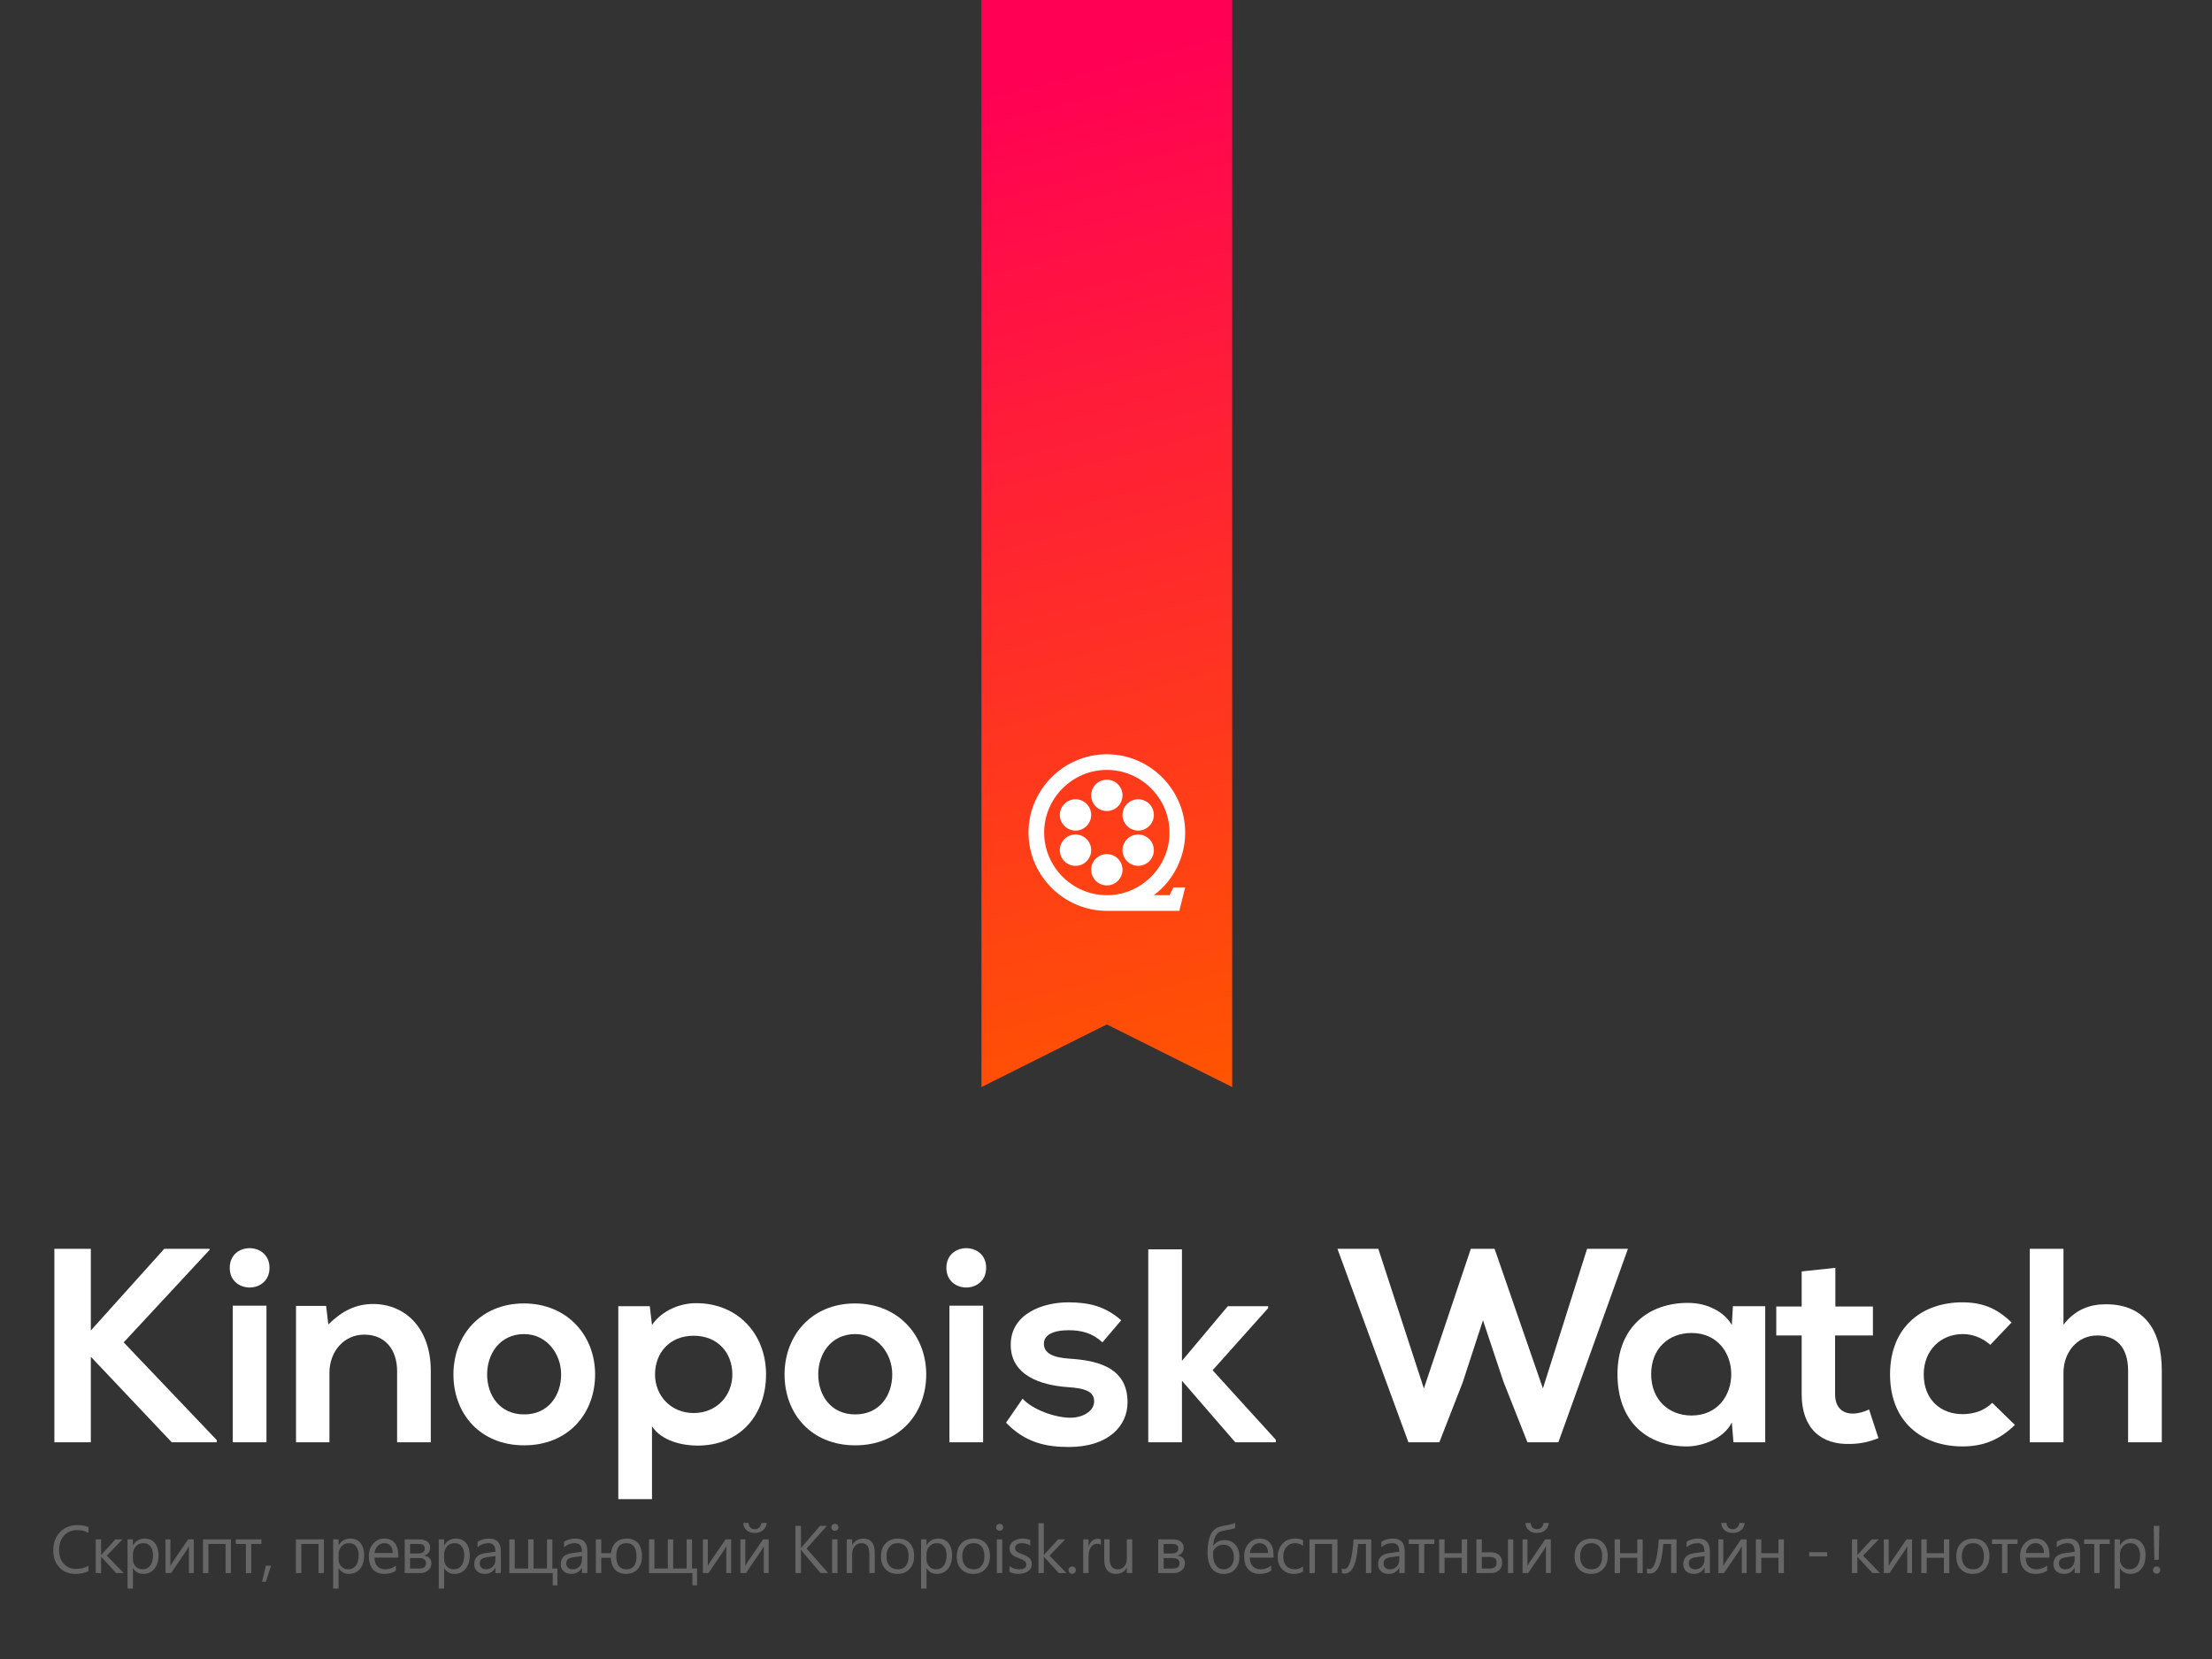 <?xml version="1.0" encoding="UTF-8" standalone="no"?>
<!DOCTYPE svg PUBLIC "-//W3C//DTD SVG 1.1//EN" "http://www.w3.org/Graphics/SVG/1.1/DTD/svg11.dtd">
<svg width="100%" height="100%" viewBox="0 0 600 450" version="1.1" xmlns="http://www.w3.org/2000/svg" xmlns:xlink="http://www.w3.org/1999/xlink" xml:space="preserve" xmlns:serif="http://www.serif.com/" style="fill-rule:evenodd;clip-rule:evenodd;stroke-linejoin:round;stroke-miterlimit:2;">
    <rect x="0" y="0" width="600" height="450" fill="#333333" stroke="none"/>
    <g id="Artboard1" transform="matrix(1.051,0,0,1.08,0,1.91845e-15)">
        <rect x="0" y="-0" width="570.992" height="416.67" style="fill:none;"/>
        <g transform="matrix(0.952,0,0,0.926,-627.951,55.556)">
            <g transform="matrix(0.531,0,0,0.531,581.071,-94.375)">
                <g id="Banner" transform="matrix(1,0,0,1,649,108)">
                    <path d="M128,-43.294L0,-43.294L0,512L64,480L128,512L128,-43.294Z" style="fill:url(#_Linear1);"/>
                </g>
                <g id="icon" transform="matrix(1,0,0,1,585,108)">
                    <path d="M168,382C168,360.057 149.943,342 128,342C106.057,342 88,360.057 88,382C88,403.943 106.057,422 128,422L165,422L168,410L162,410L160,414L152,414C162.065,406.452 168,394.581 168,382ZM96,382C96,364.445 110.445,350 128,350C145.555,350 160,364.445 160,382C160,399.555 145.555,414 128,414C110.445,414 96,399.555 96,382ZM128,393C132.415,393 136,396.585 136,401C136,405.415 132.415,409 128,409C123.585,409 120,405.415 120,401C120,396.585 123.585,393 128,393ZM144,383C148.415,383 152,386.585 152,391C152,395.415 148.415,399 144,399C139.585,399 136,395.415 136,391C136,386.585 139.585,383 144,383ZM112,383C116.415,383 120,386.585 120,391C120,395.415 116.415,399 112,399C107.585,399 104,395.415 104,391C104,386.585 107.585,383 112,383ZM144,365C148.415,365 152,368.585 152,373C152,377.415 148.415,381 144,381C139.585,381 136,377.415 136,373C136,368.585 139.585,365 144,365ZM112,365C116.415,365 120,368.585 120,373C120,377.415 116.415,381 112,381C107.585,381 104,377.415 104,373C104,368.585 107.585,365 112,365ZM128,355C132.415,355 136,358.585 136,363C136,367.415 132.415,371 128,371C123.585,371 120,367.415 120,363C120,358.585 123.585,355 128,355Z" style="fill:white;fill-rule:nonzero;"/>
                </g>
            </g>
            <g transform="matrix(1.715,0,0,1.715,-477.175,-587.323)">
                <g transform="matrix(10.66,0,0,10.66,670.78,556.261)">
                    <path d="M0.568,-0.029C0.517,-0.002 0.452,0.012 0.375,0.012C0.275,0.012 0.196,-0.02 0.136,-0.084C0.076,-0.149 0.046,-0.233 0.046,-0.337C0.046,-0.449 0.08,-0.539 0.147,-0.608C0.214,-0.677 0.3,-0.712 0.403,-0.712C0.47,-0.712 0.525,-0.702 0.568,-0.683L0.568,-0.596C0.518,-0.624 0.463,-0.638 0.402,-0.638C0.322,-0.638 0.257,-0.611 0.207,-0.557C0.157,-0.503 0.132,-0.432 0.132,-0.342C0.132,-0.257 0.155,-0.189 0.202,-0.138C0.249,-0.087 0.31,-0.062 0.386,-0.062C0.456,-0.062 0.517,-0.078 0.568,-0.109L0.568,-0.029Z" style="fill:rgb(102,102,102);fill-rule:nonzero;"/>
                </g>
                <g transform="matrix(10.66,0,0,10.66,677.114,556.261)">
                    <path d="M0.496,-0L0.384,-0L0.163,-0.24L0.161,-0.24L0.161,-0L0.081,-0L0.081,-0.5L0.161,-0.5L0.161,-0.271L0.163,-0.271L0.373,-0.5L0.478,-0.5L0.246,-0.259L0.496,-0Z" style="fill:rgb(102,102,102);fill-rule:nonzero;"/>
                </g>
                <g transform="matrix(10.66,0,0,10.66,682.146,556.261)">
                    <path d="M0.163,-0.072L0.161,-0.072L0.161,0.23L0.081,0.23L0.081,-0.5L0.161,-0.5L0.161,-0.412L0.163,-0.412C0.202,-0.479 0.26,-0.512 0.336,-0.512C0.4,-0.512 0.451,-0.489 0.487,-0.445C0.523,-0.4 0.541,-0.34 0.541,-0.265C0.541,-0.181 0.521,-0.114 0.48,-0.064C0.439,-0.013 0.384,0.012 0.313,0.012C0.248,0.012 0.198,-0.016 0.163,-0.072ZM0.161,-0.274L0.161,-0.204C0.161,-0.163 0.175,-0.128 0.201,-0.099C0.228,-0.07 0.262,-0.056 0.304,-0.056C0.352,-0.056 0.39,-0.074 0.418,-0.111C0.445,-0.148 0.459,-0.2 0.459,-0.266C0.459,-0.322 0.446,-0.365 0.42,-0.397C0.395,-0.429 0.36,-0.444 0.316,-0.444C0.269,-0.444 0.232,-0.428 0.204,-0.396C0.175,-0.363 0.161,-0.323 0.161,-0.274Z" style="fill:rgb(102,102,102);fill-rule:nonzero;"/>
                </g>
                <g transform="matrix(10.66,0,0,10.66,688.147,556.261)">
                    <path d="M0.5,-0L0.428,-0L0.428,-0.399C0.421,-0.385 0.41,-0.365 0.395,-0.34L0.164,-0L0.081,-0L0.081,-0.5L0.154,-0.5L0.154,-0.106C0.158,-0.115 0.167,-0.132 0.18,-0.154L0.417,-0.5L0.5,-0.5L0.5,-0Z" style="fill:rgb(102,102,102);fill-rule:nonzero;"/>
                </g>
                <g transform="matrix(10.66,0,0,10.66,694.074,556.261)">
                    <path d="M0.496,-0L0.416,-0L0.416,-0.432L0.161,-0.432L0.161,-0L0.081,-0L0.081,-0.5L0.496,-0.5L0.496,-0Z" style="fill:rgb(102,102,102);fill-rule:nonzero;"/>
                </g>
                <g transform="matrix(10.66,0,0,10.66,699.961,556.261)">
                    <path d="M0.395,-0.432L0.245,-0.432L0.245,-0L0.165,-0L0.165,-0.432L0.015,-0.432L0.015,-0.5L0.395,-0.5L0.395,-0.432Z" style="fill:rgb(102,102,102);fill-rule:nonzero;"/>
                </g>
                <g transform="matrix(10.66,0,0,10.66,704.067,556.261)">
                    <path d="M0.154,-0.111L0.076,0.129L0.019,0.129L0.076,-0.111L0.154,-0.111Z" style="fill:rgb(102,102,102);fill-rule:nonzero;"/>
                </g>
                <g transform="matrix(10.66,0,0,10.66,708.765,556.261)">
                    <path d="M0.496,-0L0.416,-0L0.416,-0.432L0.161,-0.432L0.161,-0L0.081,-0L0.081,-0.5L0.496,-0.5L0.496,-0Z" style="fill:rgb(102,102,102);fill-rule:nonzero;"/>
                </g>
                <g transform="matrix(10.66,0,0,10.66,714.651,556.261)">
                    <path d="M0.163,-0.072L0.161,-0.072L0.161,0.23L0.081,0.23L0.081,-0.5L0.161,-0.5L0.161,-0.412L0.163,-0.412C0.202,-0.479 0.26,-0.512 0.336,-0.512C0.4,-0.512 0.451,-0.489 0.487,-0.445C0.523,-0.4 0.541,-0.34 0.541,-0.265C0.541,-0.181 0.521,-0.114 0.48,-0.064C0.439,-0.013 0.384,0.012 0.313,0.012C0.248,0.012 0.198,-0.016 0.163,-0.072ZM0.161,-0.274L0.161,-0.204C0.161,-0.163 0.175,-0.128 0.201,-0.099C0.228,-0.07 0.262,-0.056 0.304,-0.056C0.352,-0.056 0.39,-0.074 0.418,-0.111C0.445,-0.148 0.459,-0.2 0.459,-0.266C0.459,-0.322 0.446,-0.365 0.42,-0.397C0.395,-0.429 0.36,-0.444 0.316,-0.444C0.269,-0.444 0.232,-0.428 0.204,-0.396C0.175,-0.363 0.161,-0.323 0.161,-0.274Z" style="fill:rgb(102,102,102);fill-rule:nonzero;"/>
                </g>
                <g transform="matrix(10.66,0,0,10.66,720.652,556.261)">
                    <path d="M0.483,-0.23L0.13,-0.23C0.131,-0.174 0.146,-0.131 0.175,-0.101C0.203,-0.071 0.243,-0.056 0.293,-0.056C0.349,-0.056 0.401,-0.074 0.448,-0.111L0.448,-0.036C0.404,-0.004 0.346,0.012 0.274,0.012C0.203,0.012 0.148,-0.011 0.107,-0.056C0.067,-0.102 0.047,-0.166 0.047,-0.248C0.047,-0.326 0.069,-0.389 0.113,-0.438C0.157,-0.487 0.212,-0.512 0.277,-0.512C0.343,-0.512 0.393,-0.491 0.429,-0.448C0.465,-0.406 0.483,-0.347 0.483,-0.272L0.483,-0.23ZM0.401,-0.298C0.401,-0.344 0.389,-0.38 0.367,-0.406C0.345,-0.431 0.315,-0.444 0.276,-0.444C0.238,-0.444 0.206,-0.431 0.18,-0.404C0.153,-0.377 0.137,-0.341 0.131,-0.298L0.401,-0.298Z" style="fill:rgb(102,102,102);fill-rule:nonzero;"/>
                </g>
                <g transform="matrix(10.66,0,0,10.66,725.96,556.261)">
                    <path d="M0.081,-0L0.081,-0.5L0.299,-0.5C0.348,-0.5 0.387,-0.489 0.415,-0.467C0.444,-0.445 0.458,-0.416 0.458,-0.378C0.458,-0.313 0.426,-0.274 0.362,-0.26C0.439,-0.25 0.477,-0.211 0.477,-0.144C0.477,-0.103 0.461,-0.069 0.43,-0.042C0.399,-0.014 0.36,-0 0.313,-0L0.081,-0ZM0.161,-0.432L0.161,-0.291L0.281,-0.291C0.346,-0.291 0.378,-0.316 0.378,-0.366C0.378,-0.41 0.349,-0.432 0.291,-0.432L0.161,-0.432ZM0.161,-0.223L0.161,-0.068L0.3,-0.068C0.365,-0.068 0.397,-0.095 0.397,-0.147C0.397,-0.197 0.361,-0.223 0.288,-0.223L0.161,-0.223Z" style="fill:rgb(102,102,102);fill-rule:nonzero;"/>
                </g>
                <g transform="matrix(10.66,0,0,10.66,731.341,556.261)">
                    <path d="M0.163,-0.072L0.161,-0.072L0.161,0.23L0.081,0.23L0.081,-0.5L0.161,-0.5L0.161,-0.412L0.163,-0.412C0.202,-0.479 0.26,-0.512 0.336,-0.512C0.4,-0.512 0.451,-0.489 0.487,-0.445C0.523,-0.4 0.541,-0.34 0.541,-0.265C0.541,-0.181 0.521,-0.114 0.48,-0.064C0.439,-0.013 0.384,0.012 0.313,0.012C0.248,0.012 0.198,-0.016 0.163,-0.072ZM0.161,-0.274L0.161,-0.204C0.161,-0.163 0.175,-0.128 0.201,-0.099C0.228,-0.07 0.262,-0.056 0.304,-0.056C0.352,-0.056 0.39,-0.074 0.418,-0.111C0.445,-0.148 0.459,-0.2 0.459,-0.266C0.459,-0.322 0.446,-0.365 0.42,-0.397C0.395,-0.429 0.36,-0.444 0.316,-0.444C0.269,-0.444 0.232,-0.428 0.204,-0.396C0.175,-0.363 0.161,-0.323 0.161,-0.274Z" style="fill:rgb(102,102,102);fill-rule:nonzero;"/>
                </g>
                <g transform="matrix(10.66,0,0,10.66,737.342,556.261)">
                    <path d="M0.439,-0L0.359,-0L0.359,-0.078L0.357,-0.078C0.322,-0.018 0.271,0.012 0.203,0.012C0.153,0.012 0.114,-0.001 0.086,-0.028C0.058,-0.054 0.044,-0.089 0.044,-0.133C0.044,-0.226 0.099,-0.281 0.209,-0.296L0.359,-0.317C0.359,-0.402 0.325,-0.444 0.256,-0.444C0.196,-0.444 0.141,-0.424 0.093,-0.383L0.093,-0.465C0.142,-0.496 0.199,-0.512 0.263,-0.512C0.38,-0.512 0.439,-0.45 0.439,-0.325L0.439,-0ZM0.359,-0.253L0.238,-0.236C0.201,-0.231 0.173,-0.222 0.154,-0.209C0.135,-0.196 0.126,-0.172 0.126,-0.139C0.126,-0.114 0.135,-0.094 0.152,-0.079C0.17,-0.063 0.193,-0.056 0.222,-0.056C0.261,-0.056 0.294,-0.07 0.32,-0.097C0.346,-0.125 0.359,-0.16 0.359,-0.203L0.359,-0.253Z" style="fill:rgb(102,102,102);fill-rule:nonzero;"/>
                </g>
                <g transform="matrix(10.66,0,0,10.66,742.499,556.261)">
                    <path d="M0.794,0.182L0.724,0.182L0.724,-0L0.081,-0L0.081,-0.5L0.161,-0.5L0.161,-0.068L0.36,-0.068L0.36,-0.5L0.44,-0.5L0.44,-0.068L0.639,-0.068L0.639,-0.5L0.719,-0.5L0.719,-0.068L0.794,-0.068L0.794,0.182Z" style="fill:rgb(102,102,102);fill-rule:nonzero;"/>
                </g>
                <g transform="matrix(10.66,0,0,10.66,751.019,556.261)">
                    <path d="M0.439,-0L0.359,-0L0.359,-0.078L0.357,-0.078C0.322,-0.018 0.271,0.012 0.203,0.012C0.153,0.012 0.114,-0.001 0.086,-0.028C0.058,-0.054 0.044,-0.089 0.044,-0.133C0.044,-0.226 0.099,-0.281 0.209,-0.296L0.359,-0.317C0.359,-0.402 0.325,-0.444 0.256,-0.444C0.196,-0.444 0.141,-0.424 0.093,-0.383L0.093,-0.465C0.142,-0.496 0.199,-0.512 0.263,-0.512C0.38,-0.512 0.439,-0.45 0.439,-0.325L0.439,-0ZM0.359,-0.253L0.238,-0.236C0.201,-0.231 0.173,-0.222 0.154,-0.209C0.135,-0.196 0.126,-0.172 0.126,-0.139C0.126,-0.114 0.135,-0.094 0.152,-0.079C0.17,-0.063 0.193,-0.056 0.222,-0.056C0.261,-0.056 0.294,-0.07 0.32,-0.097C0.346,-0.125 0.359,-0.16 0.359,-0.203L0.359,-0.253Z" style="fill:rgb(102,102,102);fill-rule:nonzero;"/>
                </g>
                <g transform="matrix(10.66,0,0,10.66,756.177,556.261)">
                    <path d="M0.303,-0.227L0.161,-0.227L0.161,-0L0.081,-0L0.081,-0.5L0.161,-0.5L0.161,-0.295L0.304,-0.295C0.312,-0.363 0.337,-0.417 0.379,-0.455C0.421,-0.493 0.475,-0.512 0.54,-0.512C0.611,-0.512 0.667,-0.489 0.706,-0.444C0.745,-0.399 0.765,-0.335 0.765,-0.252C0.765,-0.171 0.744,-0.107 0.702,-0.059C0.66,-0.012 0.602,0.012 0.528,0.012C0.459,0.012 0.405,-0.009 0.366,-0.051C0.327,-0.093 0.306,-0.152 0.303,-0.227ZM0.533,-0.444C0.434,-0.444 0.384,-0.379 0.384,-0.249C0.384,-0.12 0.434,-0.056 0.535,-0.056C0.634,-0.056 0.683,-0.12 0.683,-0.249C0.683,-0.379 0.633,-0.444 0.533,-0.444Z" style="fill:rgb(102,102,102);fill-rule:nonzero;"/>
                </g>
                <g transform="matrix(10.66,0,0,10.66,764.577,556.261)">
                    <path d="M0.794,0.182L0.724,0.182L0.724,-0L0.081,-0L0.081,-0.5L0.161,-0.5L0.161,-0.068L0.36,-0.068L0.36,-0.5L0.44,-0.5L0.44,-0.068L0.639,-0.068L0.639,-0.5L0.719,-0.5L0.719,-0.068L0.794,-0.068L0.794,0.182Z" style="fill:rgb(102,102,102);fill-rule:nonzero;"/>
                </g>
                <g transform="matrix(10.66,0,0,10.66,773.097,556.261)">
                    <path d="M0.5,-0L0.428,-0L0.428,-0.399C0.421,-0.385 0.41,-0.365 0.395,-0.34L0.164,-0L0.081,-0L0.081,-0.5L0.154,-0.5L0.154,-0.106C0.158,-0.115 0.167,-0.132 0.18,-0.154L0.417,-0.5L0.5,-0.5L0.5,-0Z" style="fill:rgb(102,102,102);fill-rule:nonzero;"/>
                </g>
                <g transform="matrix(10.66,0,0,10.66,779.025,556.261)">
                    <path d="M0.5,-0L0.428,-0L0.428,-0.399C0.421,-0.385 0.41,-0.365 0.395,-0.34L0.164,-0L0.081,-0L0.081,-0.5L0.154,-0.5L0.154,-0.106C0.158,-0.115 0.167,-0.132 0.18,-0.154L0.417,-0.5L0.5,-0.5L0.5,-0ZM0.471,-0.743C0.466,-0.697 0.447,-0.661 0.415,-0.635C0.383,-0.608 0.343,-0.595 0.295,-0.595C0.245,-0.595 0.205,-0.608 0.174,-0.635C0.143,-0.661 0.126,-0.697 0.123,-0.743L0.202,-0.743C0.207,-0.682 0.238,-0.651 0.296,-0.651C0.322,-0.651 0.343,-0.659 0.36,-0.676C0.377,-0.692 0.388,-0.714 0.392,-0.743L0.471,-0.743Z" style="fill:rgb(102,102,102);fill-rule:nonzero;"/>
                </g>
                <g transform="matrix(10.66,0,0,10.66,787.606,556.261)">
                    <path d="M0.579,-0L0.465,-0L0.194,-0.32C0.184,-0.332 0.178,-0.34 0.176,-0.345L0.174,-0.345L0.174,-0L0.092,-0L0.092,-0.7L0.174,-0.7L0.174,-0.371L0.176,-0.371C0.18,-0.378 0.187,-0.386 0.194,-0.395L0.456,-0.7L0.558,-0.7L0.258,-0.364L0.579,-0Z" style="fill:rgb(102,102,102);fill-rule:nonzero;"/>
                </g>
                <g transform="matrix(10.66,0,0,10.66,793.524,556.261)">
                    <path d="M0.122,-0.627C0.108,-0.627 0.096,-0.632 0.085,-0.642C0.075,-0.651 0.07,-0.664 0.07,-0.679C0.07,-0.694 0.075,-0.706 0.085,-0.716C0.096,-0.726 0.108,-0.731 0.122,-0.731C0.137,-0.731 0.149,-0.726 0.159,-0.716C0.17,-0.706 0.175,-0.694 0.175,-0.679C0.175,-0.664 0.17,-0.652 0.159,-0.642C0.149,-0.632 0.137,-0.627 0.122,-0.627ZM0.161,-0L0.081,-0L0.081,-0.5L0.161,-0.5L0.161,-0Z" style="fill:rgb(102,102,102);fill-rule:nonzero;"/>
                </g>
                <g transform="matrix(10.66,0,0,10.66,795.839,556.261)">
                    <path d="M0.496,-0L0.416,-0L0.416,-0.285C0.416,-0.391 0.377,-0.444 0.3,-0.444C0.26,-0.444 0.227,-0.429 0.2,-0.399C0.174,-0.369 0.161,-0.331 0.161,-0.285L0.161,-0L0.081,-0L0.081,-0.5L0.161,-0.5L0.161,-0.417L0.163,-0.417C0.201,-0.48 0.256,-0.512 0.327,-0.512C0.382,-0.512 0.424,-0.494 0.453,-0.459C0.482,-0.423 0.496,-0.372 0.496,-0.306L0.496,-0Z" style="fill:rgb(102,102,102);fill-rule:nonzero;"/>
                </g>
                <g transform="matrix(10.66,0,0,10.66,801.605,556.261)">
                    <path d="M0.29,0.012C0.216,0.012 0.157,-0.012 0.113,-0.058C0.069,-0.105 0.047,-0.167 0.047,-0.244C0.047,-0.328 0.07,-0.394 0.116,-0.441C0.162,-0.488 0.224,-0.512 0.302,-0.512C0.376,-0.512 0.434,-0.489 0.476,-0.443C0.518,-0.397 0.539,-0.333 0.539,-0.252C0.539,-0.172 0.517,-0.108 0.471,-0.06C0.426,-0.012 0.366,0.012 0.29,0.012ZM0.296,-0.444C0.244,-0.444 0.204,-0.427 0.174,-0.392C0.144,-0.357 0.129,-0.309 0.129,-0.247C0.129,-0.188 0.144,-0.141 0.174,-0.107C0.205,-0.073 0.245,-0.056 0.296,-0.056C0.348,-0.056 0.387,-0.072 0.415,-0.106C0.443,-0.139 0.457,-0.187 0.457,-0.249C0.457,-0.312 0.443,-0.36 0.415,-0.394C0.387,-0.427 0.348,-0.444 0.296,-0.444Z" style="fill:rgb(102,102,102);fill-rule:nonzero;"/>
                </g>
                <g transform="matrix(10.66,0,0,10.66,807.585,556.261)">
                    <path d="M0.163,-0.072L0.161,-0.072L0.161,0.23L0.081,0.23L0.081,-0.5L0.161,-0.5L0.161,-0.412L0.163,-0.412C0.202,-0.479 0.26,-0.512 0.336,-0.512C0.4,-0.512 0.451,-0.489 0.487,-0.445C0.523,-0.4 0.541,-0.34 0.541,-0.265C0.541,-0.181 0.521,-0.114 0.48,-0.064C0.439,-0.013 0.384,0.012 0.313,0.012C0.248,0.012 0.198,-0.016 0.163,-0.072ZM0.161,-0.274L0.161,-0.204C0.161,-0.163 0.175,-0.128 0.201,-0.099C0.228,-0.07 0.262,-0.056 0.304,-0.056C0.352,-0.056 0.39,-0.074 0.418,-0.111C0.445,-0.148 0.459,-0.2 0.459,-0.266C0.459,-0.322 0.446,-0.365 0.42,-0.397C0.395,-0.429 0.36,-0.444 0.316,-0.444C0.269,-0.444 0.232,-0.428 0.204,-0.396C0.175,-0.363 0.161,-0.323 0.161,-0.274Z" style="fill:rgb(102,102,102);fill-rule:nonzero;"/>
                </g>
                <g transform="matrix(10.66,0,0,10.66,813.586,556.261)">
                    <path d="M0.29,0.012C0.216,0.012 0.157,-0.012 0.113,-0.058C0.069,-0.105 0.047,-0.167 0.047,-0.244C0.047,-0.328 0.07,-0.394 0.116,-0.441C0.162,-0.488 0.224,-0.512 0.302,-0.512C0.376,-0.512 0.434,-0.489 0.476,-0.443C0.518,-0.397 0.539,-0.333 0.539,-0.252C0.539,-0.172 0.517,-0.108 0.471,-0.06C0.426,-0.012 0.366,0.012 0.29,0.012ZM0.296,-0.444C0.244,-0.444 0.204,-0.427 0.174,-0.392C0.144,-0.357 0.129,-0.309 0.129,-0.247C0.129,-0.188 0.144,-0.141 0.174,-0.107C0.205,-0.073 0.245,-0.056 0.296,-0.056C0.348,-0.056 0.387,-0.072 0.415,-0.106C0.443,-0.139 0.457,-0.187 0.457,-0.249C0.457,-0.312 0.443,-0.36 0.415,-0.394C0.387,-0.427 0.348,-0.444 0.296,-0.444Z" style="fill:rgb(102,102,102);fill-rule:nonzero;"/>
                </g>
                <g transform="matrix(10.66,0,0,10.66,819.566,556.261)">
                    <path d="M0.122,-0.627C0.108,-0.627 0.096,-0.632 0.085,-0.642C0.075,-0.651 0.07,-0.664 0.07,-0.679C0.07,-0.694 0.075,-0.706 0.085,-0.716C0.096,-0.726 0.108,-0.731 0.122,-0.731C0.137,-0.731 0.149,-0.726 0.159,-0.716C0.17,-0.706 0.175,-0.694 0.175,-0.679C0.175,-0.664 0.17,-0.652 0.159,-0.642C0.149,-0.632 0.137,-0.627 0.122,-0.627ZM0.161,-0L0.081,-0L0.081,-0.5L0.161,-0.5L0.161,-0Z" style="fill:rgb(102,102,102);fill-rule:nonzero;"/>
                </g>
                <g transform="matrix(10.66,0,0,10.66,821.881,556.261)">
                    <path d="M0.051,-0.018L0.051,-0.104C0.094,-0.072 0.142,-0.056 0.195,-0.056C0.265,-0.056 0.3,-0.079 0.3,-0.126C0.3,-0.139 0.297,-0.151 0.291,-0.16C0.285,-0.169 0.277,-0.177 0.267,-0.185C0.257,-0.192 0.245,-0.198 0.231,-0.204C0.217,-0.21 0.202,-0.215 0.186,-0.222C0.164,-0.23 0.144,-0.239 0.128,-0.248C0.111,-0.257 0.097,-0.267 0.086,-0.279C0.074,-0.29 0.066,-0.303 0.06,-0.317C0.055,-0.331 0.052,-0.348 0.052,-0.367C0.052,-0.391 0.057,-0.411 0.068,-0.429C0.079,-0.448 0.093,-0.463 0.111,-0.475C0.129,-0.487 0.149,-0.496 0.172,-0.502C0.195,-0.509 0.219,-0.512 0.243,-0.512C0.286,-0.512 0.325,-0.504 0.359,-0.489L0.359,-0.408C0.323,-0.432 0.28,-0.444 0.232,-0.444C0.217,-0.444 0.204,-0.443 0.192,-0.439C0.18,-0.436 0.17,-0.431 0.161,-0.425C0.152,-0.419 0.146,-0.411 0.141,-0.403C0.136,-0.394 0.134,-0.384 0.134,-0.374C0.134,-0.361 0.136,-0.35 0.141,-0.341C0.146,-0.333 0.153,-0.325 0.162,-0.318C0.171,-0.311 0.182,-0.305 0.195,-0.299C0.208,-0.294 0.223,-0.288 0.239,-0.281C0.261,-0.273 0.281,-0.264 0.299,-0.255C0.316,-0.246 0.331,-0.236 0.344,-0.225C0.356,-0.214 0.366,-0.201 0.372,-0.186C0.379,-0.171 0.382,-0.154 0.382,-0.134C0.382,-0.109 0.377,-0.088 0.366,-0.069C0.355,-0.051 0.34,-0.036 0.322,-0.024C0.304,-0.012 0.283,-0.003 0.259,0.003C0.236,0.009 0.211,0.012 0.185,0.012C0.133,0.012 0.089,0.002 0.051,-0.018Z" style="fill:rgb(102,102,102);fill-rule:nonzero;"/>
                </g>
                <g transform="matrix(10.66,0,0,10.66,826.138,556.261)">
                    <path d="M0.496,-0L0.384,-0L0.163,-0.24L0.161,-0.24L0.161,-0L0.081,-0L0.081,-0.74L0.161,-0.74L0.161,-0.271L0.163,-0.271L0.373,-0.5L0.478,-0.5L0.246,-0.259L0.496,-0Z" style="fill:rgb(102,102,102);fill-rule:nonzero;"/>
                </g>
                <g transform="matrix(10.66,0,0,10.66,831.17,556.261)">
                    <path d="M0.109,0.011C0.094,0.011 0.081,0.005 0.071,-0.005C0.06,-0.016 0.055,-0.029 0.055,-0.044C0.055,-0.059 0.06,-0.072 0.071,-0.083C0.081,-0.094 0.094,-0.099 0.109,-0.099C0.124,-0.099 0.137,-0.094 0.148,-0.083C0.159,-0.072 0.164,-0.059 0.164,-0.044C0.164,-0.029 0.159,-0.016 0.148,-0.005C0.137,0.005 0.124,0.011 0.109,0.011Z" style="fill:rgb(102,102,102);fill-rule:nonzero;"/>
                </g>
                <g transform="matrix(10.66,0,0,10.66,833.215,556.261)">
                    <path d="M0.342,-0.419C0.328,-0.43 0.308,-0.435 0.281,-0.435C0.247,-0.435 0.219,-0.419 0.196,-0.387C0.173,-0.354 0.161,-0.311 0.161,-0.255L0.161,-0L0.081,-0L0.081,-0.5L0.161,-0.5L0.161,-0.397L0.163,-0.397C0.174,-0.432 0.192,-0.46 0.215,-0.479C0.239,-0.499 0.265,-0.509 0.294,-0.509C0.315,-0.509 0.331,-0.507 0.342,-0.502L0.342,-0.419Z" style="fill:rgb(102,102,102);fill-rule:nonzero;"/>
                </g>
                <g transform="matrix(10.66,0,0,10.66,836.655,556.261)">
                    <path d="M0.485,-0L0.405,-0L0.405,-0.079L0.403,-0.079C0.37,-0.019 0.319,0.012 0.249,0.012C0.13,0.012 0.07,-0.059 0.07,-0.201L0.07,-0.5L0.15,-0.5L0.15,-0.214C0.15,-0.108 0.19,-0.056 0.271,-0.056C0.31,-0.056 0.342,-0.07 0.367,-0.099C0.393,-0.128 0.405,-0.165 0.405,-0.212L0.405,-0.5L0.485,-0.5L0.485,-0Z" style="fill:rgb(102,102,102);fill-rule:nonzero;"/>
                </g>
                <g transform="matrix(10.66,0,0,10.66,845.075,556.261)">
                    <path d="M0.081,-0L0.081,-0.5L0.299,-0.5C0.348,-0.5 0.387,-0.489 0.415,-0.467C0.444,-0.445 0.458,-0.416 0.458,-0.378C0.458,-0.313 0.426,-0.274 0.362,-0.26C0.439,-0.25 0.477,-0.211 0.477,-0.144C0.477,-0.103 0.461,-0.069 0.43,-0.042C0.399,-0.014 0.36,-0 0.313,-0L0.081,-0ZM0.161,-0.432L0.161,-0.291L0.281,-0.291C0.346,-0.291 0.378,-0.316 0.378,-0.366C0.378,-0.41 0.349,-0.432 0.291,-0.432L0.161,-0.432ZM0.161,-0.223L0.161,-0.068L0.3,-0.068C0.365,-0.068 0.397,-0.095 0.397,-0.147C0.397,-0.197 0.361,-0.223 0.288,-0.223L0.161,-0.223Z" style="fill:rgb(102,102,102);fill-rule:nonzero;"/>
                </g>
                <g transform="matrix(10.66,0,0,10.66,853.11,556.261)">
                    <path d="M0.468,-0.746L0.468,-0.671C0.454,-0.661 0.433,-0.654 0.403,-0.649C0.33,-0.638 0.279,-0.627 0.25,-0.617C0.221,-0.607 0.197,-0.585 0.178,-0.551C0.159,-0.518 0.147,-0.469 0.142,-0.404L0.144,-0.404C0.183,-0.461 0.239,-0.489 0.311,-0.489C0.377,-0.489 0.43,-0.467 0.471,-0.421C0.511,-0.376 0.531,-0.316 0.531,-0.242C0.531,-0.166 0.51,-0.104 0.468,-0.058C0.426,-0.011 0.369,0.012 0.298,0.012C0.221,0.012 0.162,-0.016 0.12,-0.07C0.079,-0.125 0.058,-0.202 0.058,-0.304C0.058,-0.382 0.066,-0.449 0.081,-0.504C0.096,-0.559 0.116,-0.6 0.143,-0.628C0.169,-0.656 0.199,-0.675 0.231,-0.685C0.264,-0.695 0.319,-0.708 0.398,-0.722C0.429,-0.729 0.452,-0.737 0.468,-0.746ZM0.141,-0.325L0.141,-0.256C0.141,-0.23 0.145,-0.204 0.153,-0.179C0.16,-0.154 0.171,-0.132 0.185,-0.113C0.199,-0.094 0.216,-0.079 0.235,-0.07C0.254,-0.06 0.275,-0.056 0.3,-0.056C0.344,-0.056 0.38,-0.072 0.408,-0.106C0.435,-0.139 0.449,-0.182 0.449,-0.234C0.449,-0.291 0.435,-0.337 0.407,-0.37C0.379,-0.404 0.341,-0.421 0.293,-0.421C0.226,-0.421 0.175,-0.389 0.141,-0.325Z" style="fill:rgb(102,102,102);fill-rule:nonzero;"/>
                </g>
                <g transform="matrix(10.66,0,0,10.66,859.017,556.261)">
                    <path d="M0.483,-0.23L0.13,-0.23C0.131,-0.174 0.146,-0.131 0.175,-0.101C0.203,-0.071 0.243,-0.056 0.293,-0.056C0.349,-0.056 0.401,-0.074 0.448,-0.111L0.448,-0.036C0.404,-0.004 0.346,0.012 0.274,0.012C0.203,0.012 0.148,-0.011 0.107,-0.056C0.067,-0.102 0.047,-0.166 0.047,-0.248C0.047,-0.326 0.069,-0.389 0.113,-0.438C0.157,-0.487 0.212,-0.512 0.277,-0.512C0.343,-0.512 0.393,-0.491 0.429,-0.448C0.465,-0.406 0.483,-0.347 0.483,-0.272L0.483,-0.23ZM0.401,-0.298C0.401,-0.344 0.389,-0.38 0.367,-0.406C0.345,-0.431 0.315,-0.444 0.276,-0.444C0.238,-0.444 0.206,-0.431 0.18,-0.404C0.153,-0.377 0.137,-0.341 0.131,-0.298L0.401,-0.298Z" style="fill:rgb(102,102,102);fill-rule:nonzero;"/>
                </g>
                <g transform="matrix(10.66,0,0,10.66,864.325,556.261)">
                    <path d="M0.422,-0.023C0.383,0 0.338,0.012 0.285,0.012C0.214,0.012 0.156,-0.011 0.113,-0.058C0.069,-0.104 0.047,-0.164 0.047,-0.238C0.047,-0.321 0.07,-0.387 0.118,-0.437C0.165,-0.487 0.228,-0.512 0.307,-0.512C0.351,-0.512 0.389,-0.504 0.423,-0.487L0.423,-0.405C0.386,-0.431 0.346,-0.444 0.304,-0.444C0.253,-0.444 0.211,-0.426 0.178,-0.389C0.145,-0.353 0.129,-0.305 0.129,-0.245C0.129,-0.187 0.144,-0.14 0.175,-0.106C0.206,-0.073 0.247,-0.056 0.299,-0.056C0.342,-0.056 0.383,-0.07 0.422,-0.099L0.422,-0.023Z" style="fill:rgb(102,102,102);fill-rule:nonzero;"/>
                </g>
                <g transform="matrix(10.66,0,0,10.66,868.983,556.261)">
                    <path d="M0.496,-0L0.416,-0L0.416,-0.432L0.161,-0.432L0.161,-0L0.081,-0L0.081,-0.5L0.496,-0.5L0.496,-0Z" style="fill:rgb(102,102,102);fill-rule:nonzero;"/>
                </g>
                <g transform="matrix(10.66,0,0,10.66,874.869,556.261)">
                    <path d="M0.446,-0L0.366,-0L0.366,-0.432L0.25,-0.432C0.237,-0.27 0.214,-0.157 0.181,-0.091C0.149,-0.026 0.105,0.007 0.051,0.007C0.034,0.007 0.02,0.005 0.008,-0L0.008,-0.069C0.019,-0.063 0.032,-0.06 0.045,-0.06C0.117,-0.06 0.163,-0.207 0.183,-0.5L0.446,-0.5L0.446,-0Z" style="fill:rgb(102,102,102);fill-rule:nonzero;"/>
                </g>
                <g transform="matrix(10.66,0,0,10.66,880.219,556.261)">
                    <path d="M0.439,-0L0.359,-0L0.359,-0.078L0.357,-0.078C0.322,-0.018 0.271,0.012 0.203,0.012C0.153,0.012 0.114,-0.001 0.086,-0.028C0.058,-0.054 0.044,-0.089 0.044,-0.133C0.044,-0.226 0.099,-0.281 0.209,-0.296L0.359,-0.317C0.359,-0.402 0.325,-0.444 0.256,-0.444C0.196,-0.444 0.141,-0.424 0.093,-0.383L0.093,-0.465C0.142,-0.496 0.199,-0.512 0.263,-0.512C0.38,-0.512 0.439,-0.45 0.439,-0.325L0.439,-0ZM0.359,-0.253L0.238,-0.236C0.201,-0.231 0.173,-0.222 0.154,-0.209C0.135,-0.196 0.126,-0.172 0.126,-0.139C0.126,-0.114 0.135,-0.094 0.152,-0.079C0.17,-0.063 0.193,-0.056 0.222,-0.056C0.261,-0.056 0.294,-0.07 0.32,-0.097C0.346,-0.125 0.359,-0.16 0.359,-0.203L0.359,-0.253Z" style="fill:rgb(102,102,102);fill-rule:nonzero;"/>
                </g>
                <g transform="matrix(10.66,0,0,10.66,885.376,556.261)">
                    <path d="M0.395,-0.432L0.245,-0.432L0.245,-0L0.165,-0L0.165,-0.432L0.015,-0.432L0.015,-0.5L0.395,-0.5L0.395,-0.432Z" style="fill:rgb(102,102,102);fill-rule:nonzero;"/>
                </g>
                <g transform="matrix(10.66,0,0,10.66,889.482,556.261)">
                    <path d="M0.496,-0L0.416,-0L0.416,-0.227L0.161,-0.227L0.161,-0L0.081,-0L0.081,-0.5L0.161,-0.5L0.161,-0.295L0.416,-0.295L0.416,-0.5L0.496,-0.5L0.496,-0Z" style="fill:rgb(102,102,102);fill-rule:nonzero;"/>
                </g>
                <g transform="matrix(10.66,0,0,10.66,895.368,556.261)">
                    <path d="M0.628,-0L0.549,-0L0.549,-0.5L0.628,-0.5L0.628,-0ZM0.081,-0L0.081,-0.5L0.161,-0.5L0.161,-0.308L0.296,-0.308C0.347,-0.308 0.388,-0.295 0.418,-0.268C0.448,-0.241 0.463,-0.204 0.463,-0.156C0.463,-0.108 0.448,-0.07 0.417,-0.042C0.387,-0.014 0.349,-0 0.303,-0L0.081,-0ZM0.161,-0.239L0.161,-0.068L0.281,-0.068C0.348,-0.068 0.381,-0.098 0.381,-0.156C0.381,-0.212 0.347,-0.239 0.28,-0.239L0.161,-0.239Z" style="fill:rgb(102,102,102);fill-rule:nonzero;"/>
                </g>
                <g transform="matrix(10.66,0,0,10.66,902.665,556.261)">
                    <path d="M0.5,-0L0.428,-0L0.428,-0.399C0.421,-0.385 0.41,-0.365 0.395,-0.34L0.164,-0L0.081,-0L0.081,-0.5L0.154,-0.5L0.154,-0.106C0.158,-0.115 0.167,-0.132 0.18,-0.154L0.417,-0.5L0.5,-0.5L0.5,-0ZM0.471,-0.743C0.466,-0.697 0.447,-0.661 0.415,-0.635C0.383,-0.608 0.343,-0.595 0.295,-0.595C0.245,-0.595 0.205,-0.608 0.174,-0.635C0.143,-0.661 0.126,-0.697 0.123,-0.743L0.202,-0.743C0.207,-0.682 0.238,-0.651 0.296,-0.651C0.322,-0.651 0.343,-0.659 0.36,-0.676C0.377,-0.692 0.388,-0.714 0.392,-0.743L0.471,-0.743Z" style="fill:rgb(102,102,102);fill-rule:nonzero;"/>
                </g>
                <g transform="matrix(10.66,0,0,10.66,911.247,556.261)">
                    <path d="M0.29,0.012C0.216,0.012 0.157,-0.012 0.113,-0.058C0.069,-0.105 0.047,-0.167 0.047,-0.244C0.047,-0.328 0.07,-0.394 0.116,-0.441C0.162,-0.488 0.224,-0.512 0.302,-0.512C0.376,-0.512 0.434,-0.489 0.476,-0.443C0.518,-0.397 0.539,-0.333 0.539,-0.252C0.539,-0.172 0.517,-0.108 0.471,-0.06C0.426,-0.012 0.366,0.012 0.29,0.012ZM0.296,-0.444C0.244,-0.444 0.204,-0.427 0.174,-0.392C0.144,-0.357 0.129,-0.309 0.129,-0.247C0.129,-0.188 0.144,-0.141 0.174,-0.107C0.205,-0.073 0.245,-0.056 0.296,-0.056C0.348,-0.056 0.387,-0.072 0.415,-0.106C0.443,-0.139 0.457,-0.187 0.457,-0.249C0.457,-0.312 0.443,-0.36 0.415,-0.394C0.387,-0.427 0.348,-0.444 0.296,-0.444Z" style="fill:rgb(102,102,102);fill-rule:nonzero;"/>
                </g>
                <g transform="matrix(10.66,0,0,10.66,917.226,556.261)">
                    <path d="M0.496,-0L0.416,-0L0.416,-0.227L0.161,-0.227L0.161,-0L0.081,-0L0.081,-0.5L0.161,-0.5L0.161,-0.295L0.416,-0.295L0.416,-0.5L0.496,-0.5L0.496,-0Z" style="fill:rgb(102,102,102);fill-rule:nonzero;"/>
                </g>
                <g transform="matrix(10.66,0,0,10.66,923.113,556.261)">
                    <path d="M0.446,-0L0.366,-0L0.366,-0.432L0.25,-0.432C0.237,-0.27 0.214,-0.157 0.181,-0.091C0.149,-0.026 0.105,0.007 0.051,0.007C0.034,0.007 0.02,0.005 0.008,-0L0.008,-0.069C0.019,-0.063 0.032,-0.06 0.045,-0.06C0.117,-0.06 0.163,-0.207 0.183,-0.5L0.446,-0.5L0.446,-0Z" style="fill:rgb(102,102,102);fill-rule:nonzero;"/>
                </g>
                <g transform="matrix(10.66,0,0,10.66,928.463,556.261)">
                    <path d="M0.439,-0L0.359,-0L0.359,-0.078L0.357,-0.078C0.322,-0.018 0.271,0.012 0.203,0.012C0.153,0.012 0.114,-0.001 0.086,-0.028C0.058,-0.054 0.044,-0.089 0.044,-0.133C0.044,-0.226 0.099,-0.281 0.209,-0.296L0.359,-0.317C0.359,-0.402 0.325,-0.444 0.256,-0.444C0.196,-0.444 0.141,-0.424 0.093,-0.383L0.093,-0.465C0.142,-0.496 0.199,-0.512 0.263,-0.512C0.38,-0.512 0.439,-0.45 0.439,-0.325L0.439,-0ZM0.359,-0.253L0.238,-0.236C0.201,-0.231 0.173,-0.222 0.154,-0.209C0.135,-0.196 0.126,-0.172 0.126,-0.139C0.126,-0.114 0.135,-0.094 0.152,-0.079C0.17,-0.063 0.193,-0.056 0.222,-0.056C0.261,-0.056 0.294,-0.07 0.32,-0.097C0.346,-0.125 0.359,-0.16 0.359,-0.203L0.359,-0.253Z" style="fill:rgb(102,102,102);fill-rule:nonzero;"/>
                </g>
                <g transform="matrix(10.66,0,0,10.66,933.62,556.261)">
                    <path d="M0.5,-0L0.428,-0L0.428,-0.399C0.421,-0.385 0.41,-0.365 0.395,-0.34L0.164,-0L0.081,-0L0.081,-0.5L0.154,-0.5L0.154,-0.106C0.158,-0.115 0.167,-0.132 0.18,-0.154L0.417,-0.5L0.5,-0.5L0.5,-0ZM0.471,-0.743C0.466,-0.697 0.447,-0.661 0.415,-0.635C0.383,-0.608 0.343,-0.595 0.295,-0.595C0.245,-0.595 0.205,-0.608 0.174,-0.635C0.143,-0.661 0.126,-0.697 0.123,-0.743L0.202,-0.743C0.207,-0.682 0.238,-0.651 0.296,-0.651C0.322,-0.651 0.343,-0.659 0.36,-0.676C0.377,-0.692 0.388,-0.714 0.392,-0.743L0.471,-0.743Z" style="fill:rgb(102,102,102);fill-rule:nonzero;"/>
                </g>
                <g transform="matrix(10.66,0,0,10.66,939.548,556.261)">
                    <path d="M0.496,-0L0.416,-0L0.416,-0.227L0.161,-0.227L0.161,-0L0.081,-0L0.081,-0.5L0.161,-0.5L0.161,-0.295L0.416,-0.295L0.416,-0.5L0.496,-0.5L0.496,-0Z" style="fill:rgb(102,102,102);fill-rule:nonzero;"/>
                </g>
                <g transform="matrix(10.66,0,0,10.66,948.088,556.261)">
                    <rect x="0.07" y="-0.31" width="0.267" height="0.063" style="fill:rgb(102,102,102);fill-rule:nonzero;"/>
                </g>
                <g transform="matrix(10.66,0,0,10.66,954.738,556.261)">
                    <path d="M0.496,-0L0.384,-0L0.163,-0.24L0.161,-0.24L0.161,-0L0.081,-0L0.081,-0.5L0.161,-0.5L0.161,-0.271L0.163,-0.271L0.373,-0.5L0.478,-0.5L0.246,-0.259L0.496,-0Z" style="fill:rgb(102,102,102);fill-rule:nonzero;"/>
                </g>
                <g transform="matrix(10.66,0,0,10.66,959.77,556.261)">
                    <path d="M0.5,-0L0.428,-0L0.428,-0.399C0.421,-0.385 0.41,-0.365 0.395,-0.34L0.164,-0L0.081,-0L0.081,-0.5L0.154,-0.5L0.154,-0.106C0.158,-0.115 0.167,-0.132 0.18,-0.154L0.417,-0.5L0.5,-0.5L0.5,-0Z" style="fill:rgb(102,102,102);fill-rule:nonzero;"/>
                </g>
                <g transform="matrix(10.66,0,0,10.66,965.698,556.261)">
                    <path d="M0.496,-0L0.416,-0L0.416,-0.227L0.161,-0.227L0.161,-0L0.081,-0L0.081,-0.5L0.161,-0.5L0.161,-0.295L0.416,-0.295L0.416,-0.5L0.496,-0.5L0.496,-0Z" style="fill:rgb(102,102,102);fill-rule:nonzero;"/>
                </g>
                <g transform="matrix(10.66,0,0,10.66,971.584,556.261)">
                    <path d="M0.29,0.012C0.216,0.012 0.157,-0.012 0.113,-0.058C0.069,-0.105 0.047,-0.167 0.047,-0.244C0.047,-0.328 0.07,-0.394 0.116,-0.441C0.162,-0.488 0.224,-0.512 0.302,-0.512C0.376,-0.512 0.434,-0.489 0.476,-0.443C0.518,-0.397 0.539,-0.333 0.539,-0.252C0.539,-0.172 0.517,-0.108 0.471,-0.06C0.426,-0.012 0.366,0.012 0.29,0.012ZM0.296,-0.444C0.244,-0.444 0.204,-0.427 0.174,-0.392C0.144,-0.357 0.129,-0.309 0.129,-0.247C0.129,-0.188 0.144,-0.141 0.174,-0.107C0.205,-0.073 0.245,-0.056 0.296,-0.056C0.348,-0.056 0.387,-0.072 0.415,-0.106C0.443,-0.139 0.457,-0.187 0.457,-0.249C0.457,-0.312 0.443,-0.36 0.415,-0.394C0.387,-0.427 0.348,-0.444 0.296,-0.444Z" style="fill:rgb(102,102,102);fill-rule:nonzero;"/>
                </g>
                <g transform="matrix(10.66,0,0,10.66,977.564,556.261)">
                    <path d="M0.395,-0.432L0.245,-0.432L0.245,-0L0.165,-0L0.165,-0.432L0.015,-0.432L0.015,-0.5L0.395,-0.5L0.395,-0.432Z" style="fill:rgb(102,102,102);fill-rule:nonzero;"/>
                </g>
                <g transform="matrix(10.66,0,0,10.66,981.67,556.261)">
                    <path d="M0.483,-0.23L0.13,-0.23C0.131,-0.174 0.146,-0.131 0.175,-0.101C0.203,-0.071 0.243,-0.056 0.293,-0.056C0.349,-0.056 0.401,-0.074 0.448,-0.111L0.448,-0.036C0.404,-0.004 0.346,0.012 0.274,0.012C0.203,0.012 0.148,-0.011 0.107,-0.056C0.067,-0.102 0.047,-0.166 0.047,-0.248C0.047,-0.326 0.069,-0.389 0.113,-0.438C0.157,-0.487 0.212,-0.512 0.277,-0.512C0.343,-0.512 0.393,-0.491 0.429,-0.448C0.465,-0.406 0.483,-0.347 0.483,-0.272L0.483,-0.23ZM0.401,-0.298C0.401,-0.344 0.389,-0.38 0.367,-0.406C0.345,-0.431 0.315,-0.444 0.276,-0.444C0.238,-0.444 0.206,-0.431 0.18,-0.404C0.153,-0.377 0.137,-0.341 0.131,-0.298L0.401,-0.298Z" style="fill:rgb(102,102,102);fill-rule:nonzero;"/>
                </g>
                <g transform="matrix(10.66,0,0,10.66,986.978,556.261)">
                    <path d="M0.439,-0L0.359,-0L0.359,-0.078L0.357,-0.078C0.322,-0.018 0.271,0.012 0.203,0.012C0.153,0.012 0.114,-0.001 0.086,-0.028C0.058,-0.054 0.044,-0.089 0.044,-0.133C0.044,-0.226 0.099,-0.281 0.209,-0.296L0.359,-0.317C0.359,-0.402 0.325,-0.444 0.256,-0.444C0.196,-0.444 0.141,-0.424 0.093,-0.383L0.093,-0.465C0.142,-0.496 0.199,-0.512 0.263,-0.512C0.38,-0.512 0.439,-0.45 0.439,-0.325L0.439,-0ZM0.359,-0.253L0.238,-0.236C0.201,-0.231 0.173,-0.222 0.154,-0.209C0.135,-0.196 0.126,-0.172 0.126,-0.139C0.126,-0.114 0.135,-0.094 0.152,-0.079C0.17,-0.063 0.193,-0.056 0.222,-0.056C0.261,-0.056 0.294,-0.07 0.32,-0.097C0.346,-0.125 0.359,-0.16 0.359,-0.203L0.359,-0.253Z" style="fill:rgb(102,102,102);fill-rule:nonzero;"/>
                </g>
                <g transform="matrix(10.66,0,0,10.66,992.136,556.261)">
                    <path d="M0.395,-0.432L0.245,-0.432L0.245,-0L0.165,-0L0.165,-0.432L0.015,-0.432L0.015,-0.5L0.395,-0.5L0.395,-0.432Z" style="fill:rgb(102,102,102);fill-rule:nonzero;"/>
                </g>
                <g transform="matrix(10.66,0,0,10.66,996.242,556.261)">
                    <path d="M0.163,-0.072L0.161,-0.072L0.161,0.23L0.081,0.23L0.081,-0.5L0.161,-0.5L0.161,-0.412L0.163,-0.412C0.202,-0.479 0.26,-0.512 0.336,-0.512C0.4,-0.512 0.451,-0.489 0.487,-0.445C0.523,-0.4 0.541,-0.34 0.541,-0.265C0.541,-0.181 0.521,-0.114 0.48,-0.064C0.439,-0.013 0.384,0.012 0.313,0.012C0.248,0.012 0.198,-0.016 0.163,-0.072ZM0.161,-0.274L0.161,-0.204C0.161,-0.163 0.175,-0.128 0.201,-0.099C0.228,-0.07 0.262,-0.056 0.304,-0.056C0.352,-0.056 0.39,-0.074 0.418,-0.111C0.445,-0.148 0.459,-0.2 0.459,-0.266C0.459,-0.322 0.446,-0.365 0.42,-0.397C0.395,-0.429 0.36,-0.444 0.316,-0.444C0.269,-0.444 0.232,-0.428 0.204,-0.396C0.175,-0.363 0.161,-0.323 0.161,-0.274Z" style="fill:rgb(102,102,102);fill-rule:nonzero;"/>
                </g>
                <g transform="matrix(10.66,0,0,10.66,1002.24,556.261)">
                    <path d="M0.183,-0.7L0.174,-0.197L0.108,-0.197L0.099,-0.7L0.183,-0.7ZM0.142,0.009C0.127,0.009 0.114,0.004 0.104,-0.007C0.093,-0.017 0.088,-0.03 0.088,-0.045C0.088,-0.06 0.093,-0.073 0.104,-0.083C0.114,-0.094 0.127,-0.099 0.142,-0.099C0.157,-0.099 0.169,-0.094 0.18,-0.083C0.191,-0.073 0.196,-0.06 0.196,-0.045C0.196,-0.03 0.191,-0.017 0.18,-0.007C0.169,0.004 0.157,0.009 0.142,0.009Z" style="fill:rgb(102,102,102);fill-rule:nonzero;"/>
                </g>
            </g>
            <g transform="matrix(6.239,0,0,6.239,-3128.53,-3013.3)">
                <g transform="matrix(12,0,0,12,608.946,536.062)">
                    <path d="M0.611,-0.701L0.447,-0.701L0.181,-0.405L0.181,-0.701L0.049,-0.701L0.049,-0L0.181,-0L0.181,-0.31L0.474,-0L0.637,-0L0.637,-0.008L0.3,-0.362L0.611,-0.697L0.611,-0.701Z" style="fill:white;fill-rule:nonzero;"/>
                </g>
                <g transform="matrix(12,0,0,12,616.806,536.062)">
                    <path d="M0.162,-0.495L0.162,-0L0.04,-0L0.04,-0.495L0.162,-0.495ZM0.029,-0.632C0.029,-0.537 0.173,-0.537 0.173,-0.632C0.173,-0.727 0.029,-0.727 0.029,-0.632Z" style="fill:white;fill-rule:nonzero;"/>
                </g>
                <g transform="matrix(12,0,0,12,619.59,536.062)">
                    <path d="M0.525,-0L0.525,-0.259C0.525,-0.414 0.432,-0.501 0.316,-0.501C0.254,-0.501 0.204,-0.476 0.154,-0.427L0.146,-0.494L0.037,-0.494L0.037,-0L0.158,-0L0.158,-0.252C0.158,-0.327 0.209,-0.39 0.284,-0.39C0.362,-0.39 0.403,-0.333 0.403,-0.258L0.403,-0L0.525,-0Z" style="fill:white;fill-rule:nonzero;"/>
                </g>
                <g transform="matrix(12,0,0,12,626.67,536.062)">
                    <path d="M0.272,-0.503C0.115,-0.503 0.017,-0.387 0.017,-0.246C0.017,-0.104 0.113,0.011 0.273,0.011C0.433,0.011 0.53,-0.104 0.53,-0.246C0.53,-0.387 0.429,-0.503 0.272,-0.503ZM0.273,-0.392C0.355,-0.392 0.407,-0.32 0.407,-0.246C0.407,-0.171 0.362,-0.101 0.273,-0.101C0.184,-0.101 0.139,-0.171 0.139,-0.246C0.139,-0.32 0.185,-0.392 0.273,-0.392Z" style="fill:white;fill-rule:nonzero;"/>
                </g>
                <g transform="matrix(12,0,0,12,633.558,536.062)">
                    <path d="M0.313,-0.106C0.23,-0.106 0.173,-0.169 0.173,-0.246C0.173,-0.323 0.225,-0.386 0.313,-0.386C0.401,-0.386 0.453,-0.323 0.453,-0.246C0.453,-0.169 0.396,-0.106 0.313,-0.106ZM0.162,0.206L0.162,-0.058C0.197,-0.004 0.274,0.012 0.326,0.012C0.484,0.012 0.575,-0.102 0.575,-0.246C0.575,-0.391 0.474,-0.504 0.322,-0.504C0.266,-0.504 0.2,-0.48 0.162,-0.425L0.154,-0.493L0.04,-0.493L0.04,0.206L0.162,0.206Z" style="fill:white;fill-rule:nonzero;"/>
                </g>
                <g transform="matrix(12,0,0,12,641.058,536.062)">
                    <path d="M0.272,-0.503C0.115,-0.503 0.017,-0.387 0.017,-0.246C0.017,-0.104 0.113,0.011 0.273,0.011C0.433,0.011 0.53,-0.104 0.53,-0.246C0.53,-0.387 0.429,-0.503 0.272,-0.503ZM0.273,-0.392C0.355,-0.392 0.407,-0.32 0.407,-0.246C0.407,-0.171 0.362,-0.101 0.273,-0.101C0.184,-0.101 0.139,-0.171 0.139,-0.246C0.139,-0.32 0.185,-0.392 0.273,-0.392Z" style="fill:white;fill-rule:nonzero;"/>
                </g>
                <g transform="matrix(12,0,0,12,647.946,536.062)">
                    <path d="M0.162,-0.495L0.162,-0L0.04,-0L0.04,-0.495L0.162,-0.495ZM0.029,-0.632C0.029,-0.537 0.173,-0.537 0.173,-0.632C0.173,-0.727 0.029,-0.727 0.029,-0.632Z" style="fill:white;fill-rule:nonzero;"/>
                </g>
                <g transform="matrix(12,0,0,12,650.73,536.062)">
                    <path d="M0.43,-0.442C0.373,-0.492 0.315,-0.507 0.238,-0.507C0.148,-0.507 0.03,-0.467 0.03,-0.353C0.03,-0.241 0.141,-0.207 0.234,-0.2C0.304,-0.196 0.332,-0.182 0.332,-0.148C0.332,-0.112 0.289,-0.088 0.243,-0.089C0.188,-0.09 0.108,-0.119 0.073,-0.158L0.013,-0.071C0.085,0.004 0.163,0.017 0.241,0.017C0.382,0.017 0.453,-0.058 0.453,-0.145C0.453,-0.276 0.335,-0.297 0.242,-0.303C0.179,-0.307 0.15,-0.325 0.15,-0.357C0.15,-0.388 0.182,-0.406 0.24,-0.406C0.287,-0.406 0.327,-0.395 0.362,-0.362L0.43,-0.442Z" style="fill:white;fill-rule:nonzero;"/>
                </g>
                <g transform="matrix(12,0,0,12,656.622,536.062)">
                    <path d="M0.037,-0.699L0.037,-0L0.159,-0L0.159,-0.223L0.352,-0L0.499,-0L0.499,-0.009L0.27,-0.261L0.471,-0.486L0.471,-0.493L0.325,-0.493L0.159,-0.295L0.159,-0.699L0.037,-0.699Z" style="fill:white;fill-rule:nonzero;"/>
                </g>
                <g transform="matrix(12,0,0,12,665.226,536.062)">
                    <path d="M1.057,-0.701L0.909,-0.701L0.749,-0.195L0.574,-0.701L0.488,-0.701L0.318,-0.195L0.153,-0.701L0.005,-0.701L0.262,-0L0.374,-0L0.459,-0.218L0.532,-0.442L0.606,-0.22L0.693,-0L0.805,-0L1.057,-0.701Z" style="fill:white;fill-rule:nonzero;"/>
                </g>
                <g transform="matrix(12,0,0,12,677.298,536.062)">
                    <path d="M0.427,-0.425C0.399,-0.474 0.336,-0.505 0.27,-0.505C0.126,-0.506 0.013,-0.417 0.013,-0.247C0.013,-0.074 0.121,0.016 0.267,0.015C0.322,0.014 0.399,-0.014 0.427,-0.072L0.433,-0L0.548,-0L0.548,-0.493L0.431,-0.493L0.427,-0.425ZM0.281,-0.396C0.473,-0.396 0.473,-0.097 0.281,-0.097C0.2,-0.097 0.135,-0.153 0.135,-0.247C0.135,-0.341 0.2,-0.396 0.281,-0.396Z" style="fill:white;fill-rule:nonzero;"/>
                </g>
                <g transform="matrix(12,0,0,12,684.378,536.062)">
                    <path d="M0.09,-0.619L0.09,-0.492L-0.002,-0.492L-0.002,-0.387L0.09,-0.387L0.09,-0.174C0.09,-0.051 0.16,0.01 0.267,0.006C0.304,0.005 0.333,-0.001 0.368,-0.015L0.334,-0.119C0.316,-0.11 0.294,-0.104 0.275,-0.104C0.237,-0.104 0.211,-0.127 0.211,-0.174L0.211,-0.387L0.348,-0.387L0.348,-0.492L0.212,-0.492L0.212,-0.632L0.09,-0.619Z" style="fill:white;fill-rule:nonzero;"/>
                </g>
                <g transform="matrix(12,0,0,12,689.166,536.062)">
                    <path d="M0.381,-0.143C0.351,-0.113 0.312,-0.102 0.273,-0.102C0.197,-0.102 0.133,-0.152 0.133,-0.246C0.133,-0.332 0.193,-0.392 0.275,-0.392C0.309,-0.392 0.345,-0.379 0.374,-0.353L0.451,-0.434C0.397,-0.487 0.343,-0.507 0.273,-0.507C0.13,-0.507 0.011,-0.421 0.011,-0.246C0.011,-0.071 0.13,0.015 0.273,0.015C0.346,0.015 0.406,-0.007 0.463,-0.063L0.381,-0.143Z" style="fill:white;fill-rule:nonzero;"/>
                </g>
                <g transform="matrix(12,0,0,12,694.89,536.062)">
                    <path d="M0.04,-0.701L0.04,-0L0.162,-0L0.162,-0.252C0.162,-0.326 0.212,-0.387 0.284,-0.387C0.349,-0.387 0.396,-0.349 0.396,-0.259L0.396,-0L0.518,-0L0.518,-0.26C0.518,-0.405 0.456,-0.5 0.316,-0.5C0.26,-0.5 0.206,-0.483 0.162,-0.426L0.162,-0.701L0.04,-0.701Z" style="fill:white;fill-rule:nonzero;"/>
                </g>
            </g>
        </g>
    </g>
    <defs>
        <linearGradient id="_Linear1" x1="0" y1="0" x2="1" y2="0" gradientUnits="userSpaceOnUse" gradientTransform="matrix(128,512,-2048,512,0,0)"><stop offset="0" style="stop-color:rgb(255,0,85);stop-opacity:1"/><stop offset="1" style="stop-color:rgb(255,85,0);stop-opacity:1"/></linearGradient>
    </defs>
</svg>
